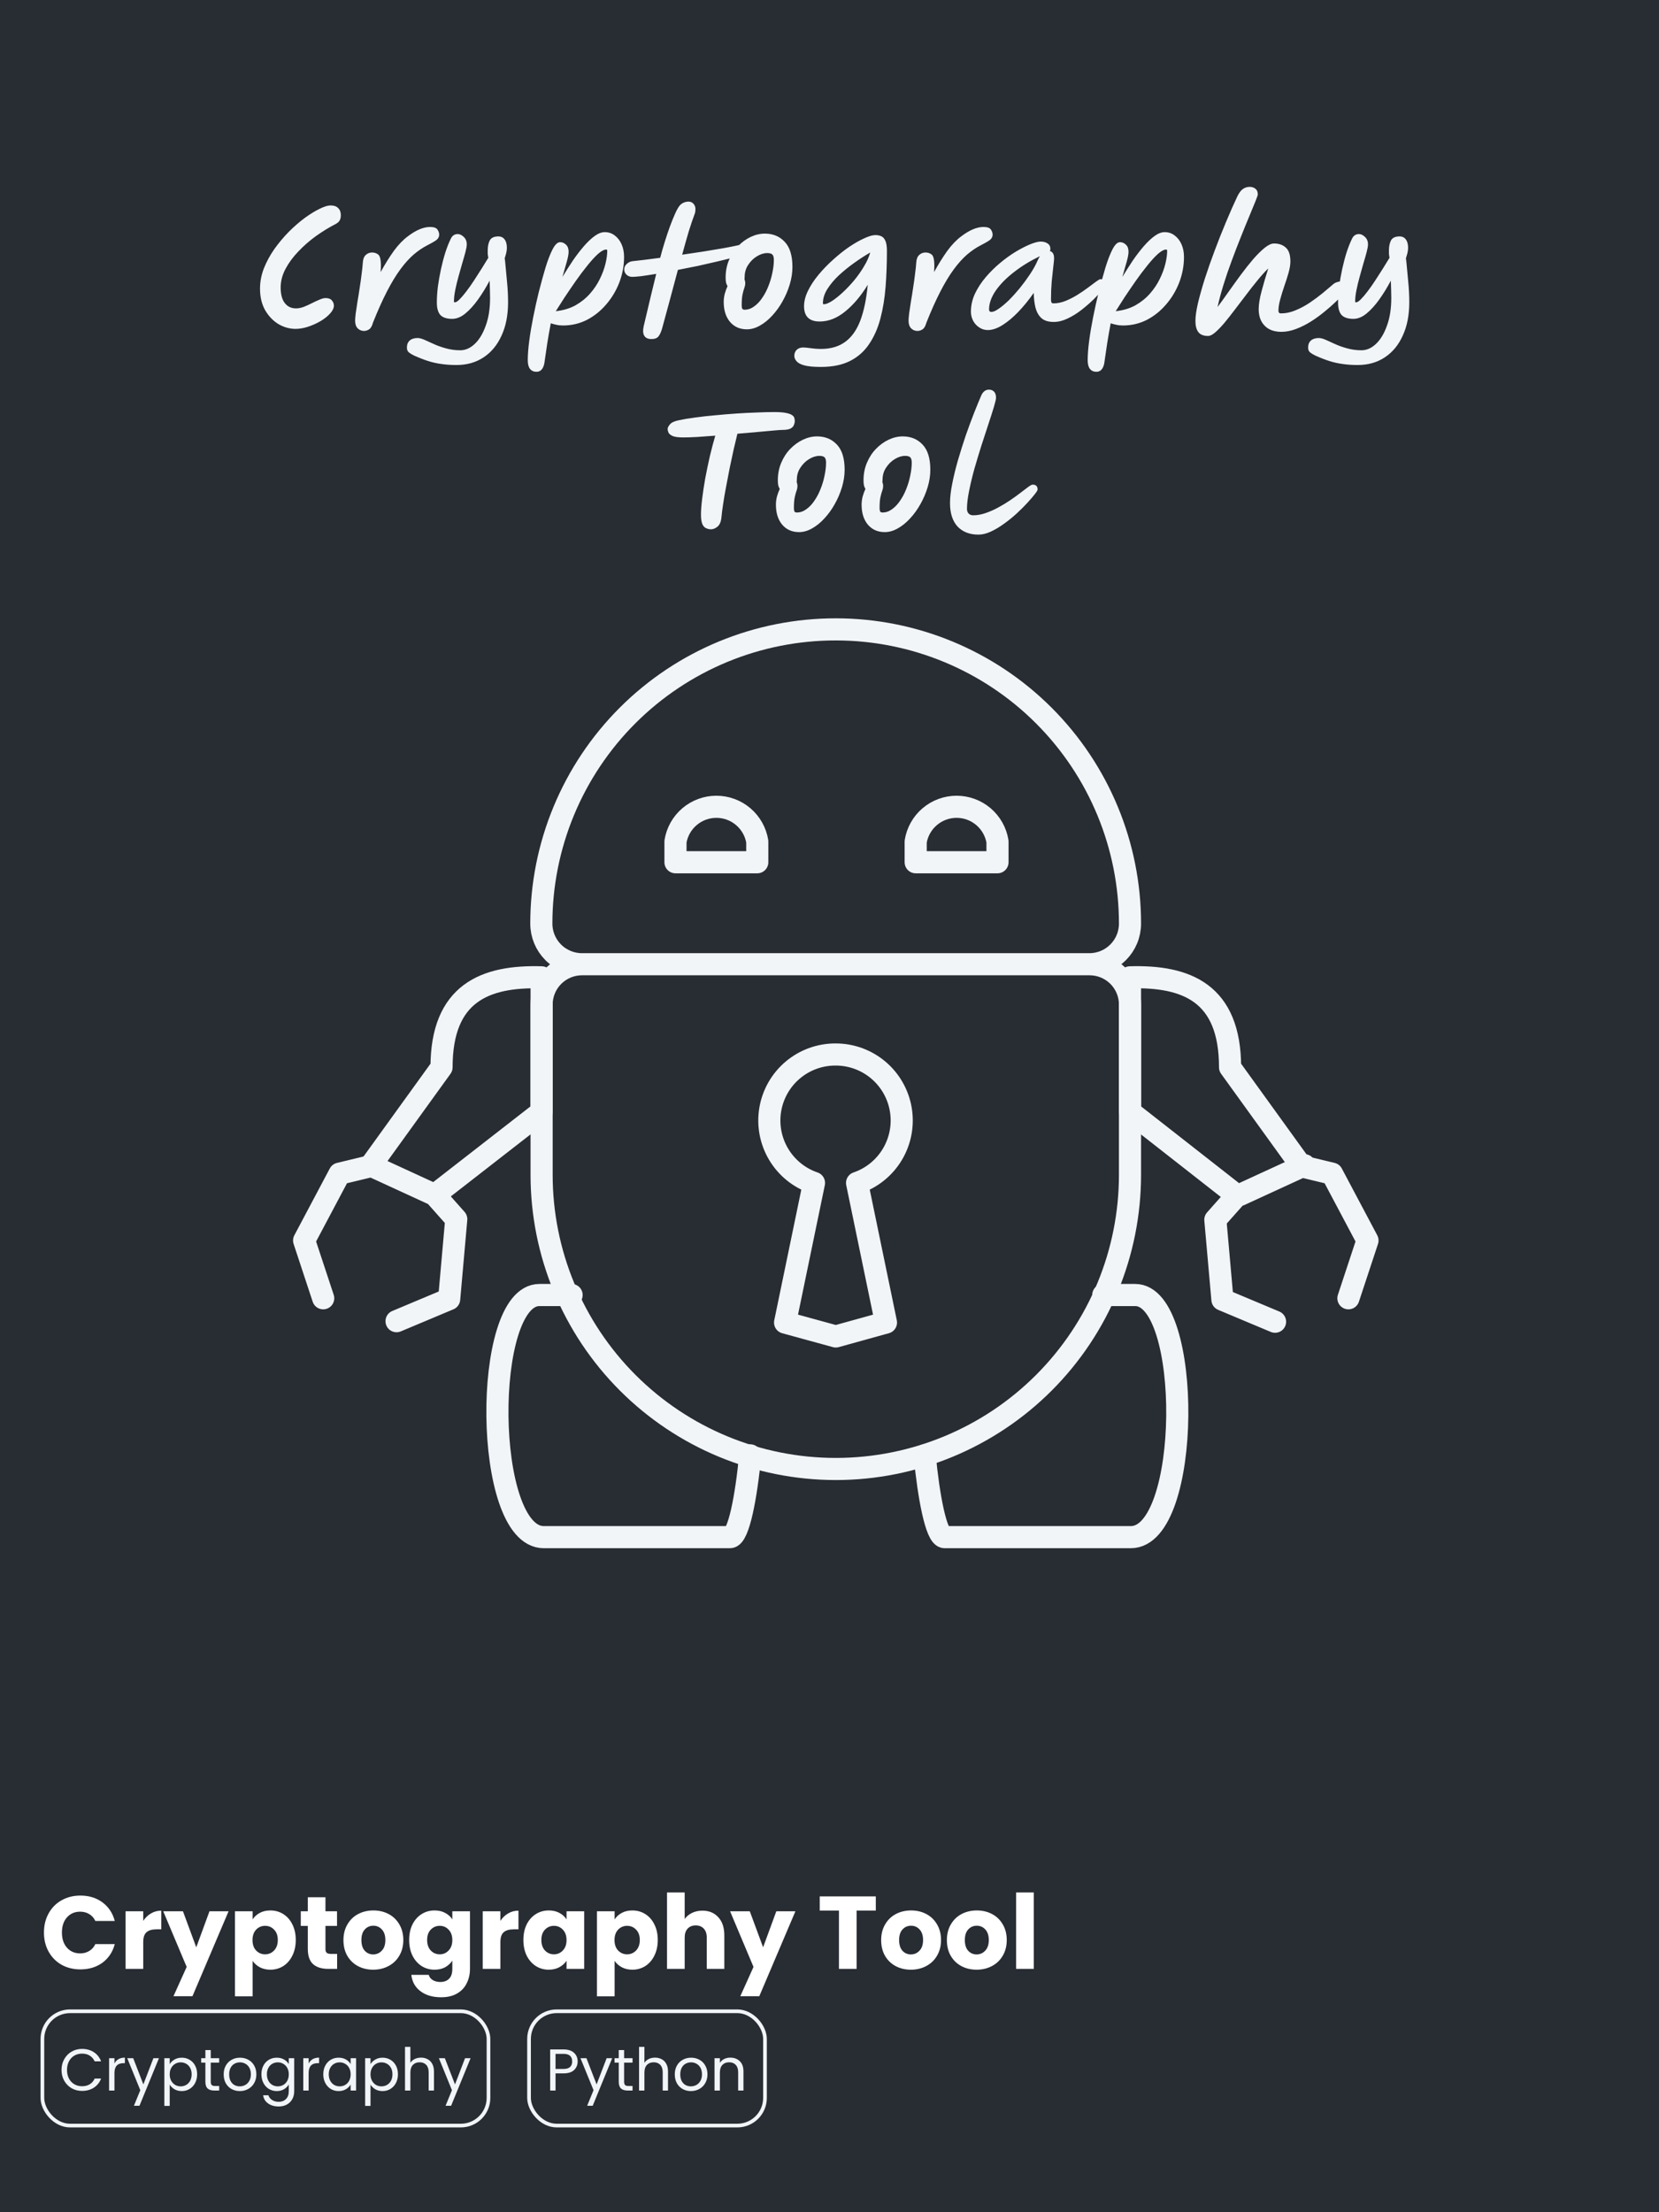 <svg width="450" height="600" viewBox="0 0 450 600" fill="none" xmlns="http://www.w3.org/2000/svg">
<rect width="450" height="600" fill="#282C33"/>
<path d="M365.751 352.121L370.928 336.442L361.313 318.322L353.03 316.325L333.653 289.478C333.653 269.288 321.82 264.628 306.51 265.072V301.534L335.502 324.239L329.659 330.821L331.582 352.491L345.856 358.481M336.316 324.091L353.844 316.029M250.82 394.721C251.855 405.667 253.926 416.909 256.219 416.909H306.732C323.225 416.909 323.447 351.234 307.916 351.234H299.262M87.668 352.121L82.491 336.442L92.105 318.322L100.388 316.325L119.766 289.478C119.766 269.288 131.599 264.628 146.908 265.072V301.534L117.917 324.091M117.917 324.091L123.759 330.673L121.836 352.343L107.562 358.334M117.917 324.091L100.388 316.029M203.486 394.721C202.451 405.667 200.38 416.909 198.013 416.909H147.5C131.081 416.909 130.785 351.234 146.317 351.234H155.044M226.709 286.002C230.946 286.007 235.044 287.514 238.274 290.256C241.504 292.998 243.656 296.796 244.348 300.976C245.041 305.156 244.228 309.446 242.054 313.082C239.88 316.719 236.487 319.467 232.478 320.837L240.318 358.703L226.709 362.475L212.953 358.703L220.793 320.837C216.771 319.463 213.37 316.703 211.197 313.051C209.024 309.399 208.222 305.092 208.933 300.903C209.645 296.713 211.824 292.913 215.081 290.183C218.338 287.453 222.46 285.971 226.709 286.002ZM270.567 233.862H248.379V228.241C248.81 225.61 250.163 223.217 252.195 221.491C254.227 219.765 256.806 218.817 259.473 218.817C262.139 218.817 264.719 219.765 266.751 221.491C268.783 223.217 270.135 225.61 270.567 228.241V233.862ZM205.409 233.862H183.222V228.241C183.653 225.61 185.005 223.217 187.037 221.491C189.07 219.765 191.649 218.817 194.316 218.817C196.982 218.817 199.562 219.765 201.594 221.491C203.626 223.217 204.978 225.61 205.409 228.241V233.862Z" stroke="#F2F5F8" stroke-width="6" stroke-linecap="round" stroke-linejoin="round"/>
<path d="M157.854 261.522H295.564C298.467 261.522 301.252 262.675 303.304 264.728C305.357 266.781 306.51 269.565 306.51 272.468V318.618C306.51 339.782 298.103 360.08 283.137 375.046C268.172 390.011 247.874 398.419 226.709 398.419C205.545 398.419 185.247 390.011 170.281 375.046C155.316 360.08 146.908 339.782 146.908 318.618V272.468C146.908 269.565 148.061 266.781 150.114 264.728C152.167 262.675 154.951 261.522 157.854 261.522ZM157.854 261.522H295.49C296.938 261.522 298.371 261.237 299.708 260.683C301.045 260.129 302.259 259.318 303.283 258.294C304.306 257.271 305.118 256.056 305.671 254.719C306.225 253.382 306.51 251.949 306.51 250.502C306.51 229.338 298.103 209.04 283.137 194.074C268.172 179.109 247.874 170.701 226.709 170.701C216.223 170.692 205.838 172.749 196.148 176.755C186.458 180.761 177.652 186.637 170.234 194.048C162.816 201.459 156.931 210.26 152.916 219.947C148.901 229.633 146.834 240.016 146.834 250.502C146.834 253.425 147.995 256.228 150.062 258.294C152.128 260.361 154.931 261.522 157.854 261.522Z" stroke="#F2F5F8" stroke-width="6" stroke-linecap="round" stroke-linejoin="round"/>
<path d="M88.29 80.84C89.117 80.84 89.703 81.067 90.05 81.52C90.397 81.947 90.57 82.4 90.57 82.88C90.57 83.547 90.237 84.253 89.57 85C88.903 85.747 88.037 86.44 86.97 87.08C85.93 87.693 84.81 88.2 83.61 88.6C82.41 89 81.263 89.2 80.17 89.2C78.543 89.2 76.983 88.76 75.49 87.88C74.023 86.973 72.823 85.707 71.89 84.08C70.983 82.453 70.53 80.52 70.53 78.28C70.53 76.44 70.876 74.613 71.57 72.8C72.29 70.987 73.237 69.24 74.41 67.56C75.61 65.88 76.916 64.32 78.33 62.88C79.77 61.44 81.21 60.187 82.65 59.12C84.117 58.053 85.463 57.227 86.69 56.64C87.916 56.027 88.903 55.72 89.65 55.72C90.583 55.72 91.276 55.96 91.73 56.44C92.21 56.893 92.45 57.533 92.45 58.36C92.45 59.027 92.317 59.547 92.05 59.92C91.81 60.267 91.423 60.573 90.89 60.84C89.183 61.72 87.45 62.787 85.69 64.04C83.957 65.293 82.37 66.68 80.93 68.2C79.49 69.693 78.33 71.267 77.45 72.92C76.57 74.573 76.13 76.253 76.13 77.96C76.13 79.827 76.503 81.24 77.25 82.2C77.996 83.16 79.01 83.64 80.29 83.64C80.93 83.64 81.623 83.507 82.37 83.24C83.117 82.947 83.85 82.613 84.57 82.24C85.317 81.867 86.01 81.547 86.65 81.28C87.317 80.987 87.863 80.84 88.29 80.84ZM98.725 89.76C98.059 89.76 97.486 89.52 97.005 89.04C96.552 88.56 96.326 87.867 96.326 86.96C96.326 86.56 96.379 85.907 96.486 85C96.619 84.067 96.779 83 96.966 81.8C97.179 80.6 97.379 79.347 97.566 78.04C97.779 76.733 97.952 75.493 98.085 74.32C98.246 73.147 98.352 72.147 98.406 71.32C98.459 70.307 98.725 69.587 99.206 69.16C99.686 68.707 100.259 68.48 100.925 68.48C101.459 68.48 101.939 68.613 102.365 68.88C102.819 69.12 103.099 69.64 103.205 70.44C103.339 71.213 103.352 72.333 103.245 73.8C104.419 71.667 105.605 69.76 106.805 68.08C108.032 66.4 109.312 65.067 110.645 64.08C112.859 62.4 114.859 61.56 116.645 61.56C117.659 61.56 118.325 61.787 118.645 62.24C118.965 62.693 119.125 63.16 119.125 63.64C119.125 63.96 119.045 64.253 118.885 64.52C118.752 64.787 118.459 65.067 118.005 65.36C117.552 65.653 116.859 66.04 115.925 66.52C114.672 67.16 113.432 68 112.205 69.04C111.005 70.08 109.805 71.413 108.605 73.04C107.405 74.667 106.192 76.667 104.965 79.04C103.739 81.413 102.472 84.24 101.165 87.52C100.925 88.427 100.579 89.027 100.125 89.32C99.699 89.613 99.232 89.76 98.725 89.76ZM123.811 99C122.318 99 120.958 98.907 119.731 98.72C118.504 98.56 117.304 98.293 116.131 97.92C114.958 97.547 113.691 97.053 112.331 96.44C111.771 96.173 111.304 95.893 110.931 95.6C110.558 95.307 110.371 94.867 110.371 94.28C110.371 93.427 110.638 92.773 111.171 92.32C111.678 91.893 112.384 91.68 113.291 91.68C113.771 91.68 114.384 91.84 115.131 92.16C115.878 92.507 116.731 92.893 117.691 93.32C118.678 93.773 119.771 94.16 120.971 94.48C122.171 94.827 123.464 95 124.851 95C126.264 95 127.584 94.413 128.811 93.24C130.038 92.067 131.024 90.413 131.771 88.28C132.544 86.173 132.931 83.68 132.931 80.8C132.931 80.133 132.918 79.413 132.891 78.64C132.864 77.84 132.838 77 132.811 76.12C131.851 77.933 130.811 79.627 129.691 81.2C128.571 82.773 127.411 84.053 126.211 85.04C125.038 86 123.851 86.48 122.651 86.48C121.184 86.48 120.118 86.133 119.451 85.44C118.811 84.72 118.491 83.587 118.491 82.04C118.491 80.733 118.584 79.307 118.771 77.76C118.984 76.187 119.264 74.6 119.611 73C119.958 71.4 120.358 69.88 120.811 68.44C121.291 66.973 121.798 65.707 122.331 64.64C122.731 63.867 123.344 63.48 124.171 63.48C124.704 63.48 125.238 63.733 125.771 64.24C126.331 64.747 126.611 65.427 126.611 66.28C126.611 66.76 126.491 67.453 126.251 68.36C126.011 69.267 125.718 70.293 125.371 71.44C125.051 72.56 124.718 73.747 124.371 75C124.024 76.227 123.731 77.44 123.491 78.64C123.251 79.813 123.131 80.88 123.131 81.84C123.131 81.947 123.211 82 123.371 82C123.691 82 124.118 81.733 124.651 81.2C125.211 80.64 125.824 79.92 126.491 79.04C127.184 78.133 127.878 77.147 128.571 76.08C129.291 74.987 129.984 73.907 130.651 72.84C131.318 71.773 131.918 70.8 132.451 69.92C132.371 69.493 132.318 69.12 132.291 68.8C132.291 68.453 132.291 68.16 132.291 67.92C132.291 66.827 132.478 65.92 132.851 65.2C133.251 64.48 134.024 64.12 135.171 64.12C135.918 64.12 136.491 64.4 136.891 64.96C137.291 65.493 137.491 66.253 137.491 67.24C137.491 67.667 137.424 68.16 137.291 68.72C137.158 69.253 136.891 70.107 136.491 71.28L136.931 70.04C137.171 72.44 137.371 74.573 137.531 76.44C137.718 78.307 137.811 80.16 137.811 82C137.811 85.467 137.224 88.467 136.051 91C134.904 93.56 133.278 95.533 131.171 96.92C129.091 98.307 126.638 99 123.811 99ZM145.516 100.84C144.769 100.84 144.182 100.573 143.756 100.04C143.356 99.533 143.156 98.747 143.156 97.68C143.156 96.213 143.289 94.467 143.556 92.44C143.822 90.413 144.182 88.267 144.636 86C145.089 83.733 145.582 81.507 146.116 79.32C146.756 76.813 147.382 74.533 147.996 72.48C148.636 70.427 149.276 68.787 149.916 67.56C150.582 66.307 151.249 65.68 151.916 65.68C152.529 65.68 153.062 65.907 153.516 66.36C153.996 66.787 154.236 67.427 154.236 68.28C154.236 68.893 154.076 69.773 153.756 70.92C153.436 72.04 153.036 73.44 152.556 75.12C153.462 73.627 154.396 72.16 155.356 70.72C156.342 69.28 157.342 67.973 158.356 66.8C159.369 65.627 160.356 64.693 161.316 64C162.276 63.307 163.182 62.96 164.036 62.96C165.049 62.96 165.942 63.253 166.716 63.84C167.516 64.427 168.142 65.227 168.596 66.24C169.049 67.253 169.276 68.4 169.276 69.68C169.276 72.053 168.849 74.36 167.996 76.6C167.142 78.813 165.956 80.8 164.436 82.56C162.942 84.32 161.196 85.72 159.196 86.76C157.196 87.773 155.036 88.28 152.716 88.28C152.049 88.28 151.436 88.213 150.876 88.08C150.342 87.973 149.849 87.84 149.396 87.68C149.076 89.387 148.769 91.133 148.476 92.92C148.209 94.733 147.929 96.64 147.636 98.64C147.316 100.107 146.609 100.84 145.516 100.84ZM164.436 67.68C163.849 67.68 163.102 68.08 162.196 68.88C161.316 69.68 160.356 70.733 159.316 72.04C158.276 73.32 157.222 74.72 156.156 76.24C155.116 77.733 154.116 79.2 153.156 80.64C152.222 82.08 151.422 83.333 150.756 84.4C152.782 84.187 154.569 83.653 156.116 82.8C157.662 81.92 158.982 80.853 160.076 79.6C161.169 78.347 162.049 77.027 162.716 75.64C163.409 74.227 163.916 72.853 164.236 71.52C164.556 70.187 164.716 69.027 164.716 68.04C164.716 67.8 164.622 67.68 164.436 67.68ZM201.958 67.84C201.958 68.16 201.851 68.44 201.638 68.68C201.424 68.92 201.158 69.107 200.838 69.24C200.384 69.427 199.598 69.667 198.478 69.96C197.358 70.253 195.998 70.587 194.398 70.96C192.824 71.333 191.131 71.72 189.318 72.12C187.504 72.493 185.691 72.853 183.878 73.2C183.184 75.76 182.478 78.4 181.758 81.12C181.038 83.813 180.318 86.467 179.598 89.08C179.331 90.013 179.011 90.72 178.638 91.2C178.264 91.707 177.624 91.96 176.718 91.96C175.731 91.96 175.064 91.64 174.718 91C174.398 90.387 174.358 89.547 174.598 88.48C175.291 85.573 175.931 82.867 176.518 80.36C177.131 77.853 177.624 75.827 177.998 74.28C176.398 74.547 174.998 74.76 173.798 74.92C172.598 75.053 171.744 75.107 171.238 75.08C170.678 75.027 170.211 74.8 169.838 74.4C169.464 74 169.291 73.507 169.318 72.92C169.371 72.387 169.611 71.933 170.038 71.56C170.464 71.16 170.971 70.92 171.558 70.84C172.384 70.76 173.451 70.64 174.758 70.48C176.064 70.32 177.504 70.133 179.078 69.92C179.424 68.56 179.824 67.16 180.278 65.72C180.731 64.253 181.198 62.853 181.678 61.52C182.184 60.16 182.664 58.973 183.118 57.96C183.571 56.947 183.984 56.213 184.358 55.76C184.651 55.413 185.011 55.147 185.438 54.96C185.891 54.773 186.331 54.68 186.758 54.68C187.318 54.68 187.771 54.88 188.118 55.28C188.464 55.68 188.638 56.147 188.638 56.68C188.638 56.893 188.624 57.12 188.598 57.36C188.571 57.573 188.518 57.787 188.438 58C187.931 59.333 187.384 60.947 186.798 62.84C186.238 64.733 185.651 66.813 185.038 69.08C187.038 68.787 188.998 68.493 190.918 68.2C192.864 67.88 194.624 67.587 196.198 67.32C197.798 67.027 199.078 66.773 200.038 66.56C200.571 66.373 201.024 66.413 201.398 66.68C201.771 66.92 201.958 67.307 201.958 67.84ZM202.585 89.32C200.692 89.32 199.172 88.653 198.025 87.32C196.878 85.96 196.305 84.147 196.305 81.88C196.305 81.16 196.398 80.427 196.585 79.68C196.798 78.933 197.052 78.24 197.345 77.6C197.185 77.36 197.052 77.053 196.945 76.68C196.865 76.28 196.825 75.813 196.825 75.28C196.825 73.547 197.132 71.96 197.745 70.52C198.358 69.053 199.185 67.787 200.225 66.72C201.265 65.653 202.412 64.827 203.665 64.24C204.918 63.653 206.185 63.36 207.465 63.36C209.652 63.36 211.438 64.093 212.825 65.56C214.238 67.027 214.945 69.307 214.945 72.4C214.945 73.947 214.705 75.52 214.225 77.12C213.745 78.72 213.092 80.253 212.265 81.72C211.465 83.16 210.532 84.453 209.465 85.6C208.425 86.747 207.305 87.653 206.105 88.32C204.932 88.987 203.758 89.32 202.585 89.32ZM201.945 75.8C202.078 76.093 202.145 76.44 202.145 76.84C202.145 77.24 202.065 77.653 201.905 78.08C201.745 78.507 201.585 79.08 201.425 79.8C201.265 80.493 201.185 81.493 201.185 82.8C201.185 83.147 201.225 83.44 201.305 83.68C201.412 83.893 201.638 84 201.985 84C202.892 84 203.745 83.707 204.545 83.12C205.372 82.533 206.105 81.76 206.745 80.8C207.412 79.84 207.972 78.773 208.425 77.6C208.905 76.4 209.265 75.187 209.505 73.96C209.772 72.707 209.905 71.547 209.905 70.48C209.905 69.787 209.772 69.307 209.505 69.04C209.238 68.773 208.772 68.64 208.105 68.64C207.198 68.64 206.265 68.933 205.305 69.52C204.372 70.08 203.585 70.853 202.945 71.84C202.305 72.8 201.985 73.893 201.985 75.12C201.985 75.36 201.972 75.587 201.945 75.8ZM222.656 99.52C220.656 99.52 219.136 99.373 218.096 99.08C217.083 98.787 216.39 98.4 216.016 97.92C215.643 97.467 215.456 97 215.456 96.52C215.456 95.853 215.67 95.307 216.096 94.88C216.55 94.453 217.136 94.24 217.856 94.24C218.336 94.24 219.03 94.307 219.936 94.44C220.843 94.573 221.75 94.64 222.656 94.64C225.323 94.64 227.523 94 229.256 92.72C230.99 91.467 232.35 89.56 233.336 87C234.323 84.413 235.003 81.16 235.376 77.24C233.536 80.253 231.496 82.667 229.256 84.48C227.043 86.293 224.736 87.2 222.336 87.2C219.51 87.2 218.096 85.813 218.096 83.04C218.096 81.707 218.456 80.307 219.176 78.84C219.896 77.373 220.856 75.92 222.056 74.48C223.256 73.04 224.576 71.68 226.016 70.4C227.456 69.093 228.896 67.947 230.336 66.96C231.803 65.973 233.163 65.2 234.416 64.64C235.67 64.053 236.683 63.76 237.456 63.76C238.07 63.76 238.603 63.867 239.056 64.08C239.536 64.293 239.91 64.72 240.176 65.36C240.443 65.973 240.576 66.88 240.576 68.08C240.576 71.413 240.456 74.64 240.216 77.76C239.976 80.853 239.51 83.72 238.816 86.36C238.123 89 237.11 91.307 235.776 93.28C234.47 95.253 232.75 96.787 230.616 97.88C228.483 98.973 225.83 99.52 222.656 99.52ZM223.216 82.24C223.216 82.427 223.296 82.52 223.456 82.52C223.99 82.52 224.71 82.24 225.616 81.68C226.523 81.093 227.496 80.32 228.536 79.36C229.603 78.373 230.643 77.28 231.656 76.08C232.67 74.853 233.563 73.587 234.336 72.28C235.136 70.973 235.71 69.707 236.056 68.48C234.67 69.28 233.23 70.213 231.736 71.28C230.27 72.32 228.883 73.44 227.576 74.64C226.296 75.84 225.243 77.093 224.416 78.4C223.616 79.68 223.216 80.96 223.216 82.24ZM248.843 89.76C248.176 89.76 247.603 89.52 247.123 89.04C246.669 88.56 246.443 87.867 246.443 86.96C246.443 86.56 246.496 85.907 246.603 85C246.736 84.067 246.896 83 247.083 81.8C247.296 80.6 247.496 79.347 247.683 78.04C247.896 76.733 248.069 75.493 248.203 74.32C248.363 73.147 248.469 72.147 248.523 71.32C248.576 70.307 248.843 69.587 249.323 69.16C249.803 68.707 250.376 68.48 251.043 68.48C251.576 68.48 252.056 68.613 252.483 68.88C252.936 69.12 253.216 69.64 253.323 70.44C253.456 71.213 253.469 72.333 253.363 73.8C254.536 71.667 255.723 69.76 256.923 68.08C258.149 66.4 259.429 65.067 260.763 64.08C262.976 62.4 264.976 61.56 266.763 61.56C267.776 61.56 268.443 61.787 268.763 62.24C269.083 62.693 269.243 63.16 269.243 63.64C269.243 63.96 269.163 64.253 269.003 64.52C268.869 64.787 268.576 65.067 268.123 65.36C267.669 65.653 266.976 66.04 266.043 66.52C264.789 67.16 263.549 68 262.323 69.04C261.123 70.08 259.923 71.413 258.723 73.04C257.523 74.667 256.309 76.667 255.083 79.04C253.856 81.413 252.589 84.24 251.283 87.52C251.043 88.427 250.696 89.027 250.243 89.32C249.816 89.613 249.349 89.76 248.843 89.76ZM267.92 89.52C267.067 89.52 266.294 89.28 265.6 88.8C264.907 88.347 264.36 87.747 263.96 87C263.56 86.227 263.36 85.4 263.36 84.52C263.36 82.867 263.72 81.253 264.44 79.68C265.187 78.107 266.16 76.613 267.36 75.2C268.56 73.787 269.867 72.493 271.28 71.32C272.72 70.12 274.147 69.093 275.56 68.24C277 67.387 278.307 66.72 279.48 66.24C280.68 65.76 281.614 65.52 282.28 65.52C283.054 65.52 283.68 65.693 284.16 66.04C284.667 66.36 284.92 66.867 284.92 67.56C284.92 67.773 284.867 67.947 284.76 68.08C285.107 68.16 285.387 68.36 285.6 68.68C285.814 69 285.92 69.48 285.92 70.12C285.92 70.387 285.854 71.08 285.72 72.2C285.587 73.32 285.44 74.68 285.28 76.28C285.147 77.88 285.08 79.547 285.08 81.28C285.08 81.547 285.12 81.787 285.2 82C285.28 82.187 285.454 82.28 285.72 82.28C286.787 82.28 287.867 82.067 288.96 81.64C290.08 81.187 291.16 80.64 292.2 80C293.267 79.333 294.227 78.68 295.08 78.04C295.96 77.373 296.694 76.827 297.28 76.4C297.894 75.947 298.294 75.72 298.48 75.72C299.387 75.72 299.84 76.173 299.84 77.08C299.84 77.32 299.547 77.827 298.96 78.6C298.4 79.347 297.627 80.213 296.64 81.2C295.654 82.16 294.547 83.12 293.32 84.08C292.12 85.013 290.867 85.787 289.56 86.4C288.28 87.013 287.04 87.32 285.84 87.32C284.374 87.32 283.254 86.973 282.48 86.28C281.734 85.587 281.2 84.653 280.88 83.48C280.587 82.28 280.427 80.933 280.4 79.44C279.04 81.387 277.627 83.12 276.16 84.64C274.72 86.133 273.294 87.32 271.88 88.2C270.467 89.08 269.147 89.52 267.92 89.52ZM282.08 69.48C279.467 70.733 277.12 72.173 275.04 73.8C272.96 75.4 271.307 77.08 270.08 78.84C268.88 80.6 268.28 82.293 268.28 83.92C268.28 84.373 268.494 84.6 268.92 84.6C269.427 84.6 270.094 84.307 270.92 83.72C271.774 83.133 272.694 82.36 273.68 81.4C274.667 80.413 275.654 79.32 276.64 78.12C277.627 76.893 278.547 75.64 279.4 74.36C280.254 73.08 280.934 71.853 281.44 70.68C281.627 70.253 281.84 69.853 282.08 69.48ZM297.391 100.84C296.644 100.84 296.057 100.573 295.631 100.04C295.231 99.533 295.031 98.747 295.031 97.68C295.031 96.213 295.164 94.467 295.431 92.44C295.697 90.413 296.057 88.267 296.511 86C296.964 83.733 297.457 81.507 297.991 79.32C298.631 76.813 299.257 74.533 299.871 72.48C300.511 70.427 301.151 68.787 301.791 67.56C302.457 66.307 303.124 65.68 303.791 65.68C304.404 65.68 304.937 65.907 305.391 66.36C305.871 66.787 306.111 67.427 306.111 68.28C306.111 68.893 305.951 69.773 305.631 70.92C305.311 72.04 304.911 73.44 304.431 75.12C305.337 73.627 306.271 72.16 307.231 70.72C308.217 69.28 309.217 67.973 310.231 66.8C311.244 65.627 312.231 64.693 313.191 64C314.151 63.307 315.057 62.96 315.911 62.96C316.924 62.96 317.817 63.253 318.591 63.84C319.391 64.427 320.017 65.227 320.471 66.24C320.924 67.253 321.151 68.4 321.151 69.68C321.151 72.053 320.724 74.36 319.871 76.6C319.017 78.813 317.831 80.8 316.311 82.56C314.817 84.32 313.071 85.72 311.071 86.76C309.071 87.773 306.911 88.28 304.591 88.28C303.924 88.28 303.311 88.213 302.751 88.08C302.217 87.973 301.724 87.84 301.271 87.68C300.951 89.387 300.644 91.133 300.351 92.92C300.084 94.733 299.804 96.64 299.511 98.64C299.191 100.107 298.484 100.84 297.391 100.84ZM316.311 67.68C315.724 67.68 314.977 68.08 314.071 68.88C313.191 69.68 312.231 70.733 311.191 72.04C310.151 73.32 309.097 74.72 308.031 76.24C306.991 77.733 305.991 79.2 305.031 80.64C304.097 82.08 303.297 83.333 302.631 84.4C304.657 84.187 306.444 83.653 307.991 82.8C309.537 81.92 310.857 80.853 311.951 79.6C313.044 78.347 313.924 77.027 314.591 75.64C315.284 74.227 315.791 72.853 316.111 71.52C316.431 70.187 316.591 69.027 316.591 68.04C316.591 67.8 316.497 67.68 316.311 67.68ZM327.696 91.12C326.469 91.12 325.589 90.773 325.056 90.08C324.523 89.387 324.256 88.373 324.256 87.04C324.256 85.813 324.483 84.213 324.936 82.24C325.416 80.24 326.043 78.013 326.816 75.56C327.616 73.08 328.509 70.533 329.496 67.92C330.483 65.28 331.509 62.693 332.576 60.16C333.643 57.6 334.683 55.253 335.696 53.12C336.176 52.187 336.683 51.547 337.216 51.2C337.749 50.853 338.336 50.68 338.976 50.68C339.589 50.68 340.109 50.853 340.536 51.2C340.963 51.52 341.176 52.04 341.176 52.76C341.176 52.92 340.963 53.533 340.536 54.6C340.109 55.64 339.549 57 338.856 58.68C338.163 60.333 337.403 62.2 336.576 64.28C335.749 66.333 334.923 68.48 334.096 70.72C333.269 72.933 332.523 75.12 331.856 77.28C331.189 79.44 330.656 81.44 330.256 83.28C331.189 82.027 332.189 80.64 333.256 79.12C334.349 77.573 335.456 76.04 336.576 74.52C337.723 72.973 338.843 71.56 339.936 70.28C341.056 69 342.096 67.973 343.056 67.2C344.016 66.427 344.856 66.04 345.576 66.04C346.909 66.04 347.976 66.413 348.776 67.16C349.603 67.88 350.016 69.133 350.016 70.92C350.016 71.747 349.856 72.747 349.536 73.92C349.216 75.067 348.829 76.28 348.376 77.56C347.949 78.813 347.576 80.027 347.256 81.2C346.936 82.373 346.776 83.4 346.776 84.28C346.776 84.76 347.003 85 347.456 85C348.763 85 350.083 84.72 351.416 84.16C352.776 83.6 354.069 82.907 355.296 82.08C356.549 81.227 357.683 80.387 358.696 79.56C359.736 78.707 360.576 78 361.216 77.44C361.669 77.013 362.083 76.733 362.456 76.6C362.829 76.44 363.176 76.36 363.496 76.36C364.589 76.36 365.136 76.907 365.136 78C365.136 78.213 365.096 78.48 365.016 78.8C364.936 79.093 364.683 79.467 364.256 79.92C363.829 80.373 363.189 81.013 362.336 81.84C361.483 82.667 360.483 83.547 359.336 84.48C358.216 85.413 356.989 86.307 355.656 87.16C354.349 87.987 353.003 88.667 351.616 89.2C350.229 89.733 348.883 90 347.576 90C345.603 90 344.083 89.44 343.016 88.32C341.949 87.227 341.416 85.733 341.416 83.84C341.416 82.533 341.683 80.893 342.216 78.92C342.749 76.92 343.349 74.88 344.016 72.8C343.083 73.707 342.109 74.787 341.096 76.04C340.083 77.267 339.056 78.573 338.016 79.96C336.976 81.32 335.949 82.667 334.936 84C333.949 85.307 333.003 86.507 332.096 87.6C331.189 88.667 330.363 89.52 329.616 90.16C328.869 90.8 328.229 91.12 327.696 91.12ZM368.264 99C366.771 99 365.411 98.907 364.184 98.72C362.958 98.56 361.758 98.293 360.584 97.92C359.411 97.547 358.144 97.053 356.784 96.44C356.224 96.173 355.758 95.893 355.384 95.6C355.011 95.307 354.824 94.867 354.824 94.28C354.824 93.427 355.091 92.773 355.624 92.32C356.131 91.893 356.838 91.68 357.744 91.68C358.224 91.68 358.838 91.84 359.584 92.16C360.331 92.507 361.184 92.893 362.144 93.32C363.131 93.773 364.224 94.16 365.424 94.48C366.624 94.827 367.918 95 369.304 95C370.718 95 372.038 94.413 373.264 93.24C374.491 92.067 375.478 90.413 376.224 88.28C376.998 86.173 377.384 83.68 377.384 80.8C377.384 80.133 377.371 79.413 377.344 78.64C377.318 77.84 377.291 77 377.264 76.12C376.304 77.933 375.264 79.627 374.144 81.2C373.024 82.773 371.864 84.053 370.664 85.04C369.491 86 368.304 86.48 367.104 86.48C365.638 86.48 364.571 86.133 363.904 85.44C363.264 84.72 362.944 83.587 362.944 82.04C362.944 80.733 363.038 79.307 363.224 77.76C363.438 76.187 363.718 74.6 364.064 73C364.411 71.4 364.811 69.88 365.264 68.44C365.744 66.973 366.251 65.707 366.784 64.64C367.184 63.867 367.798 63.48 368.624 63.48C369.158 63.48 369.691 63.733 370.224 64.24C370.784 64.747 371.064 65.427 371.064 66.28C371.064 66.76 370.944 67.453 370.704 68.36C370.464 69.267 370.171 70.293 369.824 71.44C369.504 72.56 369.171 73.747 368.824 75C368.478 76.227 368.184 77.44 367.944 78.64C367.704 79.813 367.584 80.88 367.584 81.84C367.584 81.947 367.664 82 367.824 82C368.144 82 368.571 81.733 369.104 81.2C369.664 80.64 370.278 79.92 370.944 79.04C371.638 78.133 372.331 77.147 373.024 76.08C373.744 74.987 374.438 73.907 375.104 72.84C375.771 71.773 376.371 70.8 376.904 69.92C376.824 69.493 376.771 69.12 376.744 68.8C376.744 68.453 376.744 68.16 376.744 67.92C376.744 66.827 376.931 65.92 377.304 65.2C377.704 64.48 378.478 64.12 379.624 64.12C380.371 64.12 380.944 64.4 381.344 64.96C381.744 65.493 381.944 66.253 381.944 67.24C381.944 67.667 381.878 68.16 381.744 68.72C381.611 69.253 381.344 70.107 380.944 71.28L381.384 70.04C381.624 72.44 381.824 74.573 381.984 76.44C382.171 78.307 382.264 80.16 382.264 82C382.264 85.467 381.678 88.467 380.504 91C379.358 93.56 377.731 95.533 375.624 96.92C373.544 98.307 371.091 99 368.264 99ZM185.338 118.64C184.058 118.64 183.111 118.52 182.498 118.28C181.911 118.013 181.524 117.707 181.338 117.36C181.178 116.987 181.098 116.653 181.098 116.36C181.098 115.987 181.311 115.56 181.738 115.08C182.164 114.573 182.991 114.2 184.218 113.96C185.444 113.693 186.898 113.453 188.578 113.24C190.258 113 192.044 112.8 193.938 112.64C195.831 112.453 197.751 112.293 199.698 112.16C201.644 112.027 203.498 111.933 205.258 111.88C207.018 111.8 208.578 111.76 209.938 111.76C211.351 111.76 212.444 111.84 213.218 112C213.991 112.16 214.538 112.36 214.858 112.6C215.204 112.84 215.404 113.093 215.458 113.36C215.538 113.627 215.578 113.88 215.578 114.12C215.578 114.173 215.578 114.213 215.578 114.24C215.578 114.56 215.498 114.907 215.338 115.28C215.204 115.653 214.898 115.973 214.418 116.24C213.938 116.48 213.218 116.6 212.258 116.6C211.911 116.6 211.138 116.653 209.938 116.76C208.738 116.867 207.271 117 205.538 117.16C203.804 117.32 201.964 117.48 200.018 117.64C199.724 118.84 199.391 120.24 199.018 121.84C198.671 123.44 198.311 125.12 197.938 126.88C197.591 128.64 197.258 130.373 196.938 132.08C196.618 133.76 196.351 135.32 196.138 136.76C195.924 138.173 195.778 139.333 195.698 140.24C195.591 141.467 195.231 142.333 194.618 142.84C194.031 143.32 193.444 143.56 192.858 143.56C192.431 143.56 192.004 143.467 191.578 143.28C191.151 143.12 190.804 142.76 190.538 142.2C190.271 141.613 190.138 140.747 190.138 139.6C190.138 138.427 190.244 136.987 190.458 135.28C190.671 133.547 190.951 131.693 191.298 129.72C191.671 127.747 192.084 125.76 192.538 123.76C193.018 121.76 193.511 119.893 194.018 118.16C192.231 118.293 190.578 118.413 189.058 118.52C187.538 118.6 186.298 118.64 185.338 118.64ZM216.745 144.32C214.852 144.32 213.332 143.653 212.185 142.32C211.039 140.96 210.465 139.147 210.465 136.88C210.465 136.16 210.559 135.427 210.745 134.68C210.959 133.933 211.212 133.24 211.505 132.6C211.345 132.36 211.212 132.053 211.105 131.68C211.025 131.28 210.985 130.813 210.985 130.28C210.985 128.547 211.292 126.96 211.905 125.52C212.519 124.053 213.345 122.787 214.385 121.72C215.425 120.653 216.572 119.827 217.825 119.24C219.079 118.653 220.345 118.36 221.625 118.36C223.812 118.36 225.599 119.093 226.985 120.56C228.399 122.027 229.105 124.307 229.105 127.4C229.105 128.947 228.865 130.52 228.385 132.12C227.905 133.72 227.252 135.253 226.425 136.72C225.625 138.16 224.692 139.453 223.625 140.6C222.585 141.747 221.465 142.653 220.265 143.32C219.092 143.987 217.919 144.32 216.745 144.32ZM216.105 130.8C216.239 131.093 216.305 131.44 216.305 131.84C216.305 132.24 216.225 132.653 216.065 133.08C215.905 133.507 215.745 134.08 215.585 134.8C215.425 135.493 215.345 136.493 215.345 137.8C215.345 138.147 215.385 138.44 215.465 138.68C215.572 138.893 215.799 139 216.145 139C217.052 139 217.905 138.707 218.705 138.12C219.532 137.533 220.265 136.76 220.905 135.8C221.572 134.84 222.132 133.773 222.585 132.6C223.065 131.4 223.425 130.187 223.665 128.96C223.932 127.707 224.065 126.547 224.065 125.48C224.065 124.787 223.932 124.307 223.665 124.04C223.399 123.773 222.932 123.64 222.265 123.64C221.359 123.64 220.425 123.933 219.465 124.52C218.532 125.08 217.745 125.853 217.105 126.84C216.465 127.8 216.145 128.893 216.145 130.12C216.145 130.36 216.132 130.587 216.105 130.8ZM239.988 144.32C238.094 144.32 236.574 143.653 235.428 142.32C234.281 140.96 233.708 139.147 233.708 136.88C233.708 136.16 233.801 135.427 233.988 134.68C234.201 133.933 234.454 133.24 234.748 132.6C234.588 132.36 234.454 132.053 234.348 131.68C234.268 131.28 234.228 130.813 234.228 130.28C234.228 128.547 234.534 126.96 235.148 125.52C235.761 124.053 236.588 122.787 237.628 121.72C238.668 120.653 239.814 119.827 241.068 119.24C242.321 118.653 243.588 118.36 244.868 118.36C247.054 118.36 248.841 119.093 250.228 120.56C251.641 122.027 252.348 124.307 252.348 127.4C252.348 128.947 252.108 130.52 251.628 132.12C251.148 133.72 250.494 135.253 249.668 136.72C248.868 138.16 247.934 139.453 246.868 140.6C245.828 141.747 244.708 142.653 243.508 143.32C242.334 143.987 241.161 144.32 239.988 144.32ZM239.348 130.8C239.481 131.093 239.548 131.44 239.548 131.84C239.548 132.24 239.468 132.653 239.308 133.08C239.148 133.507 238.988 134.08 238.828 134.8C238.668 135.493 238.588 136.493 238.588 137.8C238.588 138.147 238.628 138.44 238.708 138.68C238.814 138.893 239.041 139 239.388 139C240.294 139 241.148 138.707 241.948 138.12C242.774 137.533 243.508 136.76 244.148 135.8C244.814 134.84 245.374 133.773 245.828 132.6C246.308 131.4 246.668 130.187 246.908 128.96C247.174 127.707 247.308 126.547 247.308 125.48C247.308 124.787 247.174 124.307 246.908 124.04C246.641 123.773 246.174 123.64 245.508 123.64C244.601 123.64 243.668 123.933 242.708 124.52C241.774 125.08 240.988 125.853 240.348 126.84C239.708 127.8 239.388 128.893 239.388 130.12C239.388 130.36 239.374 130.587 239.348 130.8ZM265.408 145C263.008 145 261.115 144.267 259.728 142.8C258.368 141.307 257.688 139.187 257.688 136.44C257.688 134.947 257.888 133.2 258.288 131.2C258.688 129.173 259.208 127.04 259.848 124.8C260.515 122.533 261.222 120.293 261.968 118.08C262.742 115.867 263.502 113.813 264.248 111.92C264.995 110.027 265.648 108.44 266.208 107.16C266.688 106.173 267.368 105.68 268.248 105.68C268.808 105.68 269.262 105.853 269.608 106.2C269.982 106.547 270.168 107.107 270.168 107.88C270.168 108.253 269.982 109.067 269.608 110.32C269.235 111.573 268.742 113.12 268.128 114.96C267.542 116.773 266.902 118.733 266.208 120.84C265.542 122.947 264.902 125.067 264.288 127.2C263.702 129.333 263.222 131.347 262.848 133.24C262.475 135.107 262.288 136.693 262.288 138C262.288 138.533 262.435 138.96 262.728 139.28C263.048 139.6 263.462 139.76 263.968 139.76C265.062 139.76 266.182 139.56 267.328 139.16C268.502 138.76 269.648 138.253 270.768 137.64C271.915 137.027 272.995 136.373 274.008 135.68C275.022 134.987 275.928 134.333 276.728 133.72C277.555 133.08 278.222 132.573 278.728 132.2C279.395 131.693 279.848 131.44 280.088 131.44C280.995 131.44 281.448 131.88 281.448 132.76C281.448 132.973 281.182 133.413 280.648 134.08C280.195 134.667 279.555 135.413 278.728 136.32C277.902 137.227 276.942 138.187 275.848 139.2C274.782 140.187 273.635 141.12 272.408 142C271.208 142.88 270.008 143.6 268.808 144.16C267.608 144.72 266.475 145 265.408 145Z" fill="#F2F5F8"/>
<path d="M11.924 524.144C11.924 522.203 12.344 520.476 13.184 518.964C14.024 517.433 15.191 516.248 16.684 515.408C18.196 514.549 19.904 514.12 21.808 514.12C24.141 514.12 26.139 514.736 27.8 515.968C29.461 517.2 30.572 518.88 31.132 521.008H25.868C25.476 520.187 24.916 519.561 24.188 519.132C23.479 518.703 22.667 518.488 21.752 518.488C20.277 518.488 19.083 519.001 18.168 520.028C17.253 521.055 16.796 522.427 16.796 524.144C16.796 525.861 17.253 527.233 18.168 528.26C19.083 529.287 20.277 529.8 21.752 529.8C22.667 529.8 23.479 529.585 24.188 529.156C24.916 528.727 25.476 528.101 25.868 527.28H31.132C30.572 529.408 29.461 531.088 27.8 532.32C26.139 533.533 24.141 534.14 21.808 534.14C19.904 534.14 18.196 533.72 16.684 532.88C15.191 532.021 14.024 530.836 13.184 529.324C12.344 527.812 11.924 526.085 11.924 524.144ZM38.852 520.98C39.412 520.121 40.112 519.449 40.952 518.964C41.792 518.46 42.725 518.208 43.752 518.208V523.276H42.436C41.242 523.276 40.346 523.537 39.748 524.06C39.151 524.564 38.852 525.46 38.852 526.748V534H34.064V518.376H38.852V520.98ZM62.001 518.376L52.201 541.42H47.049L50.633 533.468L44.277 518.376H49.625L53.237 528.148L56.821 518.376H62.001ZM68.52 520.588C68.987 519.86 69.631 519.272 70.452 518.824C71.273 518.376 72.235 518.152 73.336 518.152C74.624 518.152 75.791 518.479 76.836 519.132C77.881 519.785 78.703 520.719 79.3 521.932C79.916 523.145 80.224 524.555 80.224 526.16C80.224 527.765 79.916 529.184 79.3 530.416C78.703 531.629 77.881 532.572 76.836 533.244C75.791 533.897 74.624 534.224 73.336 534.224C72.253 534.224 71.292 534 70.452 533.552C69.631 533.104 68.987 532.525 68.52 531.816V541.448H63.732V518.376H68.52V520.588ZM75.352 526.16C75.352 524.965 75.016 524.032 74.344 523.36C73.691 522.669 72.879 522.324 71.908 522.324C70.956 522.324 70.144 522.669 69.472 523.36C68.819 524.051 68.492 524.993 68.492 526.188C68.492 527.383 68.819 528.325 69.472 529.016C70.144 529.707 70.956 530.052 71.908 530.052C72.86 530.052 73.672 529.707 74.344 529.016C75.016 528.307 75.352 527.355 75.352 526.16ZM91.444 529.94V534H89.008C87.272 534 85.919 533.58 84.948 532.74C83.977 531.881 83.492 530.491 83.492 528.568V522.352H81.588V518.376H83.492V514.568H88.28V518.376H91.416V522.352H88.28V528.624C88.28 529.091 88.392 529.427 88.616 529.632C88.84 529.837 89.213 529.94 89.736 529.94H91.444ZM101.223 534.224C99.692 534.224 98.311 533.897 97.079 533.244C95.866 532.591 94.904 531.657 94.195 530.444C93.504 529.231 93.159 527.812 93.159 526.188C93.159 524.583 93.514 523.173 94.223 521.96C94.932 520.728 95.903 519.785 97.135 519.132C98.367 518.479 99.748 518.152 101.279 518.152C102.81 518.152 104.191 518.479 105.423 519.132C106.655 519.785 107.626 520.728 108.335 521.96C109.044 523.173 109.399 524.583 109.399 526.188C109.399 527.793 109.035 529.212 108.307 530.444C107.598 531.657 106.618 532.591 105.367 533.244C104.135 533.897 102.754 534.224 101.223 534.224ZM101.223 530.08C102.138 530.08 102.912 529.744 103.547 529.072C104.2 528.4 104.527 527.439 104.527 526.188C104.527 524.937 104.21 523.976 103.575 523.304C102.959 522.632 102.194 522.296 101.279 522.296C100.346 522.296 99.571 522.632 98.955 523.304C98.339 523.957 98.031 524.919 98.031 526.188C98.031 527.439 98.33 528.4 98.927 529.072C99.543 529.744 100.308 530.08 101.223 530.08ZM117.875 518.152C118.976 518.152 119.938 518.376 120.759 518.824C121.599 519.272 122.243 519.86 122.691 520.588V518.376H127.479V533.972C127.479 535.409 127.19 536.707 126.611 537.864C126.051 539.04 125.183 539.973 124.007 540.664C122.85 541.355 121.403 541.7 119.667 541.7C117.352 541.7 115.476 541.149 114.039 540.048C112.602 538.965 111.78 537.491 111.575 535.624H116.307C116.456 536.221 116.811 536.688 117.371 537.024C117.931 537.379 118.622 537.556 119.443 537.556C120.432 537.556 121.216 537.267 121.795 536.688C122.392 536.128 122.691 535.223 122.691 533.972V531.76C122.224 532.488 121.58 533.085 120.759 533.552C119.938 534 118.976 534.224 117.875 534.224C116.587 534.224 115.42 533.897 114.375 533.244C113.33 532.572 112.499 531.629 111.883 530.416C111.286 529.184 110.987 527.765 110.987 526.16C110.987 524.555 111.286 523.145 111.883 521.932C112.499 520.719 113.33 519.785 114.375 519.132C115.42 518.479 116.587 518.152 117.875 518.152ZM122.691 526.188C122.691 524.993 122.355 524.051 121.683 523.36C121.03 522.669 120.227 522.324 119.275 522.324C118.323 522.324 117.511 522.669 116.839 523.36C116.186 524.032 115.859 524.965 115.859 526.16C115.859 527.355 116.186 528.307 116.839 529.016C117.511 529.707 118.323 530.052 119.275 530.052C120.227 530.052 121.03 529.707 121.683 529.016C122.355 528.325 122.691 527.383 122.691 526.188ZM135.731 520.98C136.291 520.121 136.991 519.449 137.831 518.964C138.671 518.46 139.604 518.208 140.631 518.208V523.276H139.315C138.12 523.276 137.224 523.537 136.627 524.06C136.03 524.564 135.731 525.46 135.731 526.748V534H130.943V518.376H135.731V520.98ZM141.968 526.16C141.968 524.555 142.266 523.145 142.864 521.932C143.48 520.719 144.31 519.785 145.356 519.132C146.401 518.479 147.568 518.152 148.856 518.152C149.957 518.152 150.918 518.376 151.74 518.824C152.58 519.272 153.224 519.86 153.672 520.588V518.376H158.46V534H153.672V531.788C153.205 532.516 152.552 533.104 151.712 533.552C150.89 534 149.929 534.224 148.828 534.224C147.558 534.224 146.401 533.897 145.356 533.244C144.31 532.572 143.48 531.629 142.864 530.416C142.266 529.184 141.968 527.765 141.968 526.16ZM153.672 526.188C153.672 524.993 153.336 524.051 152.664 523.36C152.01 522.669 151.208 522.324 150.256 522.324C149.304 522.324 148.492 522.669 147.82 523.36C147.166 524.032 146.84 524.965 146.84 526.16C146.84 527.355 147.166 528.307 147.82 529.016C148.492 529.707 149.304 530.052 150.256 530.052C151.208 530.052 152.01 529.707 152.664 529.016C153.336 528.325 153.672 527.383 153.672 526.188ZM166.712 520.588C167.178 519.86 167.822 519.272 168.644 518.824C169.465 518.376 170.426 518.152 171.528 518.152C172.816 518.152 173.982 518.479 175.028 519.132C176.073 519.785 176.894 520.719 177.492 521.932C178.108 523.145 178.416 524.555 178.416 526.16C178.416 527.765 178.108 529.184 177.492 530.416C176.894 531.629 176.073 532.572 175.028 533.244C173.982 533.897 172.816 534.224 171.528 534.224C170.445 534.224 169.484 534 168.644 533.552C167.822 533.104 167.178 532.525 166.712 531.816V541.448H161.924V518.376H166.712V520.588ZM173.544 526.16C173.544 524.965 173.208 524.032 172.536 523.36C171.882 522.669 171.07 522.324 170.1 522.324C169.148 522.324 168.336 522.669 167.664 523.36C167.01 524.051 166.684 524.993 166.684 526.188C166.684 527.383 167.01 528.325 167.664 529.016C168.336 529.707 169.148 530.052 170.1 530.052C171.052 530.052 171.864 529.707 172.536 529.016C173.208 528.307 173.544 527.355 173.544 526.16ZM190.531 518.208C192.323 518.208 193.761 518.805 194.843 520C195.926 521.176 196.467 522.8 196.467 524.872V534H191.707V525.516C191.707 524.471 191.437 523.659 190.895 523.08C190.354 522.501 189.626 522.212 188.711 522.212C187.797 522.212 187.069 522.501 186.527 523.08C185.986 523.659 185.715 524.471 185.715 525.516V534H180.927V513.28H185.715V520.476C186.201 519.785 186.863 519.235 187.703 518.824C188.543 518.413 189.486 518.208 190.531 518.208ZM215.755 518.376L205.955 541.42H200.803L204.387 533.468L198.031 518.376H203.379L206.991 528.148L210.575 518.376H215.755ZM237.56 514.344V518.18H232.352V534H227.564V518.18H222.356V514.344H237.56ZM247.075 534.224C245.544 534.224 244.163 533.897 242.931 533.244C241.717 532.591 240.756 531.657 240.047 530.444C239.356 529.231 239.011 527.812 239.011 526.188C239.011 524.583 239.365 523.173 240.075 521.96C240.784 520.728 241.755 519.785 242.987 519.132C244.219 518.479 245.6 518.152 247.131 518.152C248.661 518.152 250.043 518.479 251.275 519.132C252.507 519.785 253.477 520.728 254.187 521.96C254.896 523.173 255.251 524.583 255.251 526.188C255.251 527.793 254.887 529.212 254.159 530.444C253.449 531.657 252.469 532.591 251.219 533.244C249.987 533.897 248.605 534.224 247.075 534.224ZM247.075 530.08C247.989 530.08 248.764 529.744 249.399 529.072C250.052 528.4 250.379 527.439 250.379 526.188C250.379 524.937 250.061 523.976 249.427 523.304C248.811 522.632 248.045 522.296 247.131 522.296C246.197 522.296 245.423 522.632 244.807 523.304C244.191 523.957 243.883 524.919 243.883 526.188C243.883 527.439 244.181 528.4 244.779 529.072C245.395 529.744 246.16 530.08 247.075 530.08ZM264.903 534.224C263.372 534.224 261.991 533.897 260.759 533.244C259.545 532.591 258.584 531.657 257.875 530.444C257.184 529.231 256.839 527.812 256.839 526.188C256.839 524.583 257.193 523.173 257.903 521.96C258.612 520.728 259.583 519.785 260.815 519.132C262.047 518.479 263.428 518.152 264.959 518.152C266.489 518.152 267.871 518.479 269.103 519.132C270.335 519.785 271.305 520.728 272.015 521.96C272.724 523.173 273.079 524.583 273.079 526.188C273.079 527.793 272.715 529.212 271.987 530.444C271.277 531.657 270.297 532.591 269.047 533.244C267.815 533.897 266.433 534.224 264.903 534.224ZM264.903 530.08C265.817 530.08 266.592 529.744 267.227 529.072C267.88 528.4 268.207 527.439 268.207 526.188C268.207 524.937 267.889 523.976 267.255 523.304C266.639 522.632 265.873 522.296 264.959 522.296C264.025 522.296 263.251 522.632 262.635 523.304C262.019 523.957 261.711 524.919 261.711 526.188C261.711 527.439 262.009 528.4 262.607 529.072C263.223 529.744 263.988 530.08 264.903 530.08ZM280.407 513.28V534H275.619V513.28H280.407Z" fill="white"/>
<rect x="11.5" y="545.5" width="121" height="31" rx="7.5" stroke="#F2F5F8"/>
<path d="M16.688 561.416C16.688 560.328 16.933 559.352 17.424 558.488C17.915 557.613 18.581 556.931 19.424 556.44C20.277 555.949 21.221 555.704 22.256 555.704C23.472 555.704 24.533 555.997 25.44 556.584C26.347 557.171 27.008 558.003 27.424 559.08H25.68C25.371 558.408 24.923 557.891 24.336 557.528C23.76 557.165 23.067 556.984 22.256 556.984C21.477 556.984 20.779 557.165 20.16 557.528C19.541 557.891 19.056 558.408 18.704 559.08C18.352 559.741 18.176 560.52 18.176 561.416C18.176 562.301 18.352 563.08 18.704 563.752C19.056 564.413 19.541 564.925 20.16 565.288C20.779 565.651 21.477 565.832 22.256 565.832C23.067 565.832 23.76 565.656 24.336 565.304C24.923 564.941 25.371 564.424 25.68 563.752H27.424C27.008 564.819 26.347 565.645 25.44 566.232C24.533 566.808 23.472 567.096 22.256 567.096C21.221 567.096 20.277 566.856 19.424 566.376C18.581 565.885 17.915 565.208 17.424 564.344C16.933 563.48 16.688 562.504 16.688 561.416ZM31.047 559.656C31.303 559.155 31.666 558.765 32.135 558.488C32.615 558.211 33.197 558.072 33.879 558.072V559.576H33.495C31.863 559.576 31.047 560.461 31.047 562.232V567H29.591V558.232H31.047V559.656ZM43.112 558.232L37.832 571.128H36.328L38.056 566.904L34.52 558.232H36.136L38.888 565.336L41.608 558.232H43.112ZM46.032 559.848C46.32 559.347 46.746 558.931 47.312 558.6C47.888 558.259 48.554 558.088 49.312 558.088C50.09 558.088 50.794 558.275 51.424 558.648C52.064 559.021 52.565 559.549 52.928 560.232C53.29 560.904 53.472 561.688 53.472 562.584C53.472 563.469 53.29 564.259 52.928 564.952C52.565 565.645 52.064 566.184 51.424 566.568C50.794 566.952 50.09 567.144 49.312 567.144C48.565 567.144 47.904 566.979 47.328 566.648C46.762 566.307 46.33 565.885 46.032 565.384V571.16H44.576V558.232H46.032V559.848ZM51.984 562.584C51.984 561.923 51.85 561.347 51.584 560.856C51.317 560.365 50.954 559.992 50.496 559.736C50.048 559.48 49.552 559.352 49.008 559.352C48.474 559.352 47.978 559.485 47.52 559.752C47.072 560.008 46.709 560.387 46.432 560.888C46.165 561.379 46.032 561.949 46.032 562.6C46.032 563.261 46.165 563.843 46.432 564.344C46.709 564.835 47.072 565.213 47.52 565.48C47.978 565.736 48.474 565.864 49.008 565.864C49.552 565.864 50.048 565.736 50.496 565.48C50.954 565.213 51.317 564.835 51.584 564.344C51.85 563.843 51.984 563.256 51.984 562.584ZM57.164 559.432V564.6C57.164 565.027 57.255 565.331 57.436 565.512C57.618 565.683 57.932 565.768 58.38 565.768H59.452V567H58.14C57.33 567 56.722 566.813 56.316 566.44C55.911 566.067 55.708 565.453 55.708 564.6V559.432H54.572V558.232H55.708V556.024H57.164V558.232H59.452V559.432H57.164ZM65.04 567.144C64.219 567.144 63.472 566.957 62.8 566.584C62.139 566.211 61.616 565.683 61.232 565C60.859 564.307 60.672 563.507 60.672 562.6C60.672 561.704 60.864 560.915 61.248 560.232C61.643 559.539 62.176 559.011 62.848 558.648C63.52 558.275 64.272 558.088 65.104 558.088C65.936 558.088 66.688 558.275 67.36 558.648C68.032 559.011 68.56 559.533 68.944 560.216C69.339 560.899 69.536 561.693 69.536 562.6C69.536 563.507 69.334 564.307 68.928 565C68.534 565.683 67.995 566.211 67.312 566.584C66.63 566.957 65.872 567.144 65.04 567.144ZM65.04 565.864C65.563 565.864 66.054 565.741 66.512 565.496C66.971 565.251 67.339 564.883 67.616 564.392C67.904 563.901 68.048 563.304 68.048 562.6C68.048 561.896 67.91 561.299 67.632 560.808C67.355 560.317 66.992 559.955 66.544 559.72C66.096 559.475 65.611 559.352 65.088 559.352C64.555 559.352 64.064 559.475 63.616 559.72C63.179 559.955 62.827 560.317 62.56 560.808C62.294 561.299 62.16 561.896 62.16 562.6C62.16 563.315 62.288 563.917 62.544 564.408C62.811 564.899 63.163 565.267 63.6 565.512C64.038 565.747 64.518 565.864 65.04 565.864ZM75.067 558.088C75.824 558.088 76.485 558.253 77.051 558.584C77.627 558.915 78.053 559.331 78.331 559.832V558.232H79.803V567.192C79.803 567.992 79.632 568.701 79.291 569.32C78.949 569.949 78.459 570.44 77.819 570.792C77.189 571.144 76.453 571.32 75.611 571.32C74.459 571.32 73.499 571.048 72.731 570.504C71.963 569.96 71.509 569.219 71.371 568.28H72.811C72.971 568.813 73.301 569.24 73.803 569.56C74.304 569.891 74.907 570.056 75.611 570.056C76.411 570.056 77.061 569.805 77.563 569.304C78.075 568.803 78.331 568.099 78.331 567.192V565.352C78.043 565.864 77.616 566.291 77.051 566.632C76.485 566.973 75.824 567.144 75.067 567.144C74.288 567.144 73.579 566.952 72.939 566.568C72.309 566.184 71.813 565.645 71.451 564.952C71.088 564.259 70.907 563.469 70.907 562.584C70.907 561.688 71.088 560.904 71.451 560.232C71.813 559.549 72.309 559.021 72.939 558.648C73.579 558.275 74.288 558.088 75.067 558.088ZM78.331 562.6C78.331 561.939 78.197 561.363 77.931 560.872C77.664 560.381 77.301 560.008 76.843 559.752C76.395 559.485 75.899 559.352 75.355 559.352C74.811 559.352 74.315 559.48 73.867 559.736C73.419 559.992 73.061 560.365 72.795 560.856C72.528 561.347 72.395 561.923 72.395 562.584C72.395 563.256 72.528 563.843 72.795 564.344C73.061 564.835 73.419 565.213 73.867 565.48C74.315 565.736 74.811 565.864 75.355 565.864C75.899 565.864 76.395 565.736 76.843 565.48C77.301 565.213 77.664 564.835 77.931 564.344C78.197 563.843 78.331 563.261 78.331 562.6ZM83.719 559.656C83.975 559.155 84.338 558.765 84.807 558.488C85.287 558.211 85.869 558.072 86.551 558.072V559.576H86.167C84.535 559.576 83.719 560.461 83.719 562.232V567H82.263V558.232H83.719V559.656ZM87.688 562.584C87.688 561.688 87.869 560.904 88.232 560.232C88.595 559.549 89.091 559.021 89.72 558.648C90.36 558.275 91.069 558.088 91.848 558.088C92.616 558.088 93.283 558.253 93.848 558.584C94.413 558.915 94.835 559.331 95.112 559.832V558.232H96.584V567H95.112V565.368C94.824 565.88 94.392 566.307 93.816 566.648C93.251 566.979 92.589 567.144 91.832 567.144C91.053 567.144 90.349 566.952 89.72 566.568C89.091 566.184 88.595 565.645 88.232 564.952C87.869 564.259 87.688 563.469 87.688 562.584ZM95.112 562.6C95.112 561.939 94.979 561.363 94.712 560.872C94.445 560.381 94.083 560.008 93.624 559.752C93.176 559.485 92.68 559.352 92.136 559.352C91.592 559.352 91.096 559.48 90.648 559.736C90.2 559.992 89.843 560.365 89.576 560.856C89.309 561.347 89.176 561.923 89.176 562.584C89.176 563.256 89.309 563.843 89.576 564.344C89.843 564.835 90.2 565.213 90.648 565.48C91.096 565.736 91.592 565.864 92.136 565.864C92.68 565.864 93.176 565.736 93.624 565.48C94.083 565.213 94.445 564.835 94.712 564.344C94.979 563.843 95.112 563.261 95.112 562.6ZM100.501 559.848C100.789 559.347 101.215 558.931 101.781 558.6C102.357 558.259 103.023 558.088 103.781 558.088C104.559 558.088 105.263 558.275 105.892 558.648C106.532 559.021 107.034 559.549 107.397 560.232C107.759 560.904 107.941 561.688 107.941 562.584C107.941 563.469 107.759 564.259 107.397 564.952C107.034 565.645 106.532 566.184 105.892 566.568C105.263 566.952 104.559 567.144 103.781 567.144C103.034 567.144 102.373 566.979 101.797 566.648C101.231 566.307 100.799 565.885 100.501 565.384V571.16H99.044V558.232H100.501V559.848ZM106.453 562.584C106.453 561.923 106.319 561.347 106.053 560.856C105.786 560.365 105.423 559.992 104.965 559.736C104.517 559.48 104.021 559.352 103.477 559.352C102.943 559.352 102.447 559.485 101.989 559.752C101.541 560.008 101.178 560.387 100.901 560.888C100.634 561.379 100.501 561.949 100.501 562.6C100.501 563.261 100.634 563.843 100.901 564.344C101.178 564.835 101.541 565.213 101.989 565.48C102.447 565.736 102.943 565.864 103.477 565.864C104.021 565.864 104.517 565.736 104.965 565.48C105.423 565.213 105.786 564.835 106.053 564.344C106.319 563.843 106.453 563.256 106.453 562.584ZM114.209 558.072C114.87 558.072 115.468 558.216 116.001 558.504C116.534 558.781 116.95 559.203 117.249 559.768C117.558 560.333 117.713 561.021 117.713 561.832V567H116.273V562.04C116.273 561.165 116.054 560.499 115.617 560.04C115.18 559.571 114.582 559.336 113.825 559.336C113.057 559.336 112.444 559.576 111.985 560.056C111.537 560.536 111.313 561.235 111.313 562.152V567H109.857V555.16H111.313V559.48C111.601 559.032 111.996 558.685 112.497 558.44C113.009 558.195 113.58 558.072 114.209 558.072ZM127.643 558.232L122.363 571.128H120.859L122.587 566.904L119.051 558.232H120.667L123.419 565.336L126.139 558.232H127.643Z" fill="#F2F5F8"/>
<rect x="143.5" y="545.5" width="64" height="31" rx="7.5" stroke="#F2F5F8"/>
<path d="M156.688 559.112C156.688 560.04 156.368 560.813 155.728 561.432C155.099 562.04 154.133 562.344 152.832 562.344H150.688V567H149.232V555.848H152.832C154.091 555.848 155.045 556.152 155.696 556.76C156.357 557.368 156.688 558.152 156.688 559.112ZM152.832 561.144C153.643 561.144 154.24 560.968 154.624 560.616C155.008 560.264 155.2 559.763 155.2 559.112C155.2 557.736 154.411 557.048 152.832 557.048H150.688V561.144H152.832ZM166.05 558.232L160.77 571.128H159.266L160.994 566.904L157.458 558.232H159.074L161.826 565.336L164.546 558.232H166.05ZM169.289 559.432V564.6C169.289 565.027 169.38 565.331 169.561 565.512C169.743 565.683 170.057 565.768 170.505 565.768H171.577V567H170.265C169.455 567 168.847 566.813 168.441 566.44C168.036 566.067 167.833 565.453 167.833 564.6V559.432H166.697V558.232H167.833V556.024H169.289V558.232H171.577V559.432H169.289ZM177.693 558.072C178.355 558.072 178.952 558.216 179.485 558.504C180.019 558.781 180.435 559.203 180.733 559.768C181.043 560.333 181.197 561.021 181.197 561.832V567H179.757V562.04C179.757 561.165 179.539 560.499 179.101 560.04C178.664 559.571 178.067 559.336 177.309 559.336C176.541 559.336 175.928 559.576 175.469 560.056C175.021 560.536 174.797 561.235 174.797 562.152V567H173.341V555.16H174.797V559.48C175.085 559.032 175.48 558.685 175.981 558.44C176.493 558.195 177.064 558.072 177.693 558.072ZM187.4 567.144C186.578 567.144 185.832 566.957 185.16 566.584C184.498 566.211 183.976 565.683 183.592 565C183.218 564.307 183.032 563.507 183.032 562.6C183.032 561.704 183.224 560.915 183.608 560.232C184.002 559.539 184.536 559.011 185.208 558.648C185.88 558.275 186.632 558.088 187.464 558.088C188.296 558.088 189.048 558.275 189.72 558.648C190.392 559.011 190.92 559.533 191.304 560.216C191.698 560.899 191.896 561.693 191.896 562.6C191.896 563.507 191.693 564.307 191.288 565C190.893 565.683 190.354 566.211 189.672 566.584C188.989 566.957 188.232 567.144 187.4 567.144ZM187.4 565.864C187.922 565.864 188.413 565.741 188.872 565.496C189.33 565.251 189.698 564.883 189.976 564.392C190.264 563.901 190.408 563.304 190.408 562.6C190.408 561.896 190.269 561.299 189.992 560.808C189.714 560.317 189.352 559.955 188.904 559.72C188.456 559.475 187.97 559.352 187.448 559.352C186.914 559.352 186.424 559.475 185.976 559.72C185.538 559.955 185.186 560.317 184.92 560.808C184.653 561.299 184.52 561.896 184.52 562.6C184.52 563.315 184.648 563.917 184.904 564.408C185.17 564.899 185.522 565.267 185.96 565.512C186.397 565.747 186.877 565.864 187.4 565.864ZM198.082 558.072C199.149 558.072 200.013 558.397 200.674 559.048C201.335 559.688 201.666 560.616 201.666 561.832V567H200.226V562.04C200.226 561.165 200.007 560.499 199.57 560.04C199.133 559.571 198.535 559.336 197.778 559.336C197.01 559.336 196.397 559.576 195.938 560.056C195.49 560.536 195.266 561.235 195.266 562.152V567H193.81V558.232H195.266V559.48C195.554 559.032 195.943 558.685 196.434 558.44C196.935 558.195 197.485 558.072 198.082 558.072Z" fill="#F2F5F8"/>
</svg>
